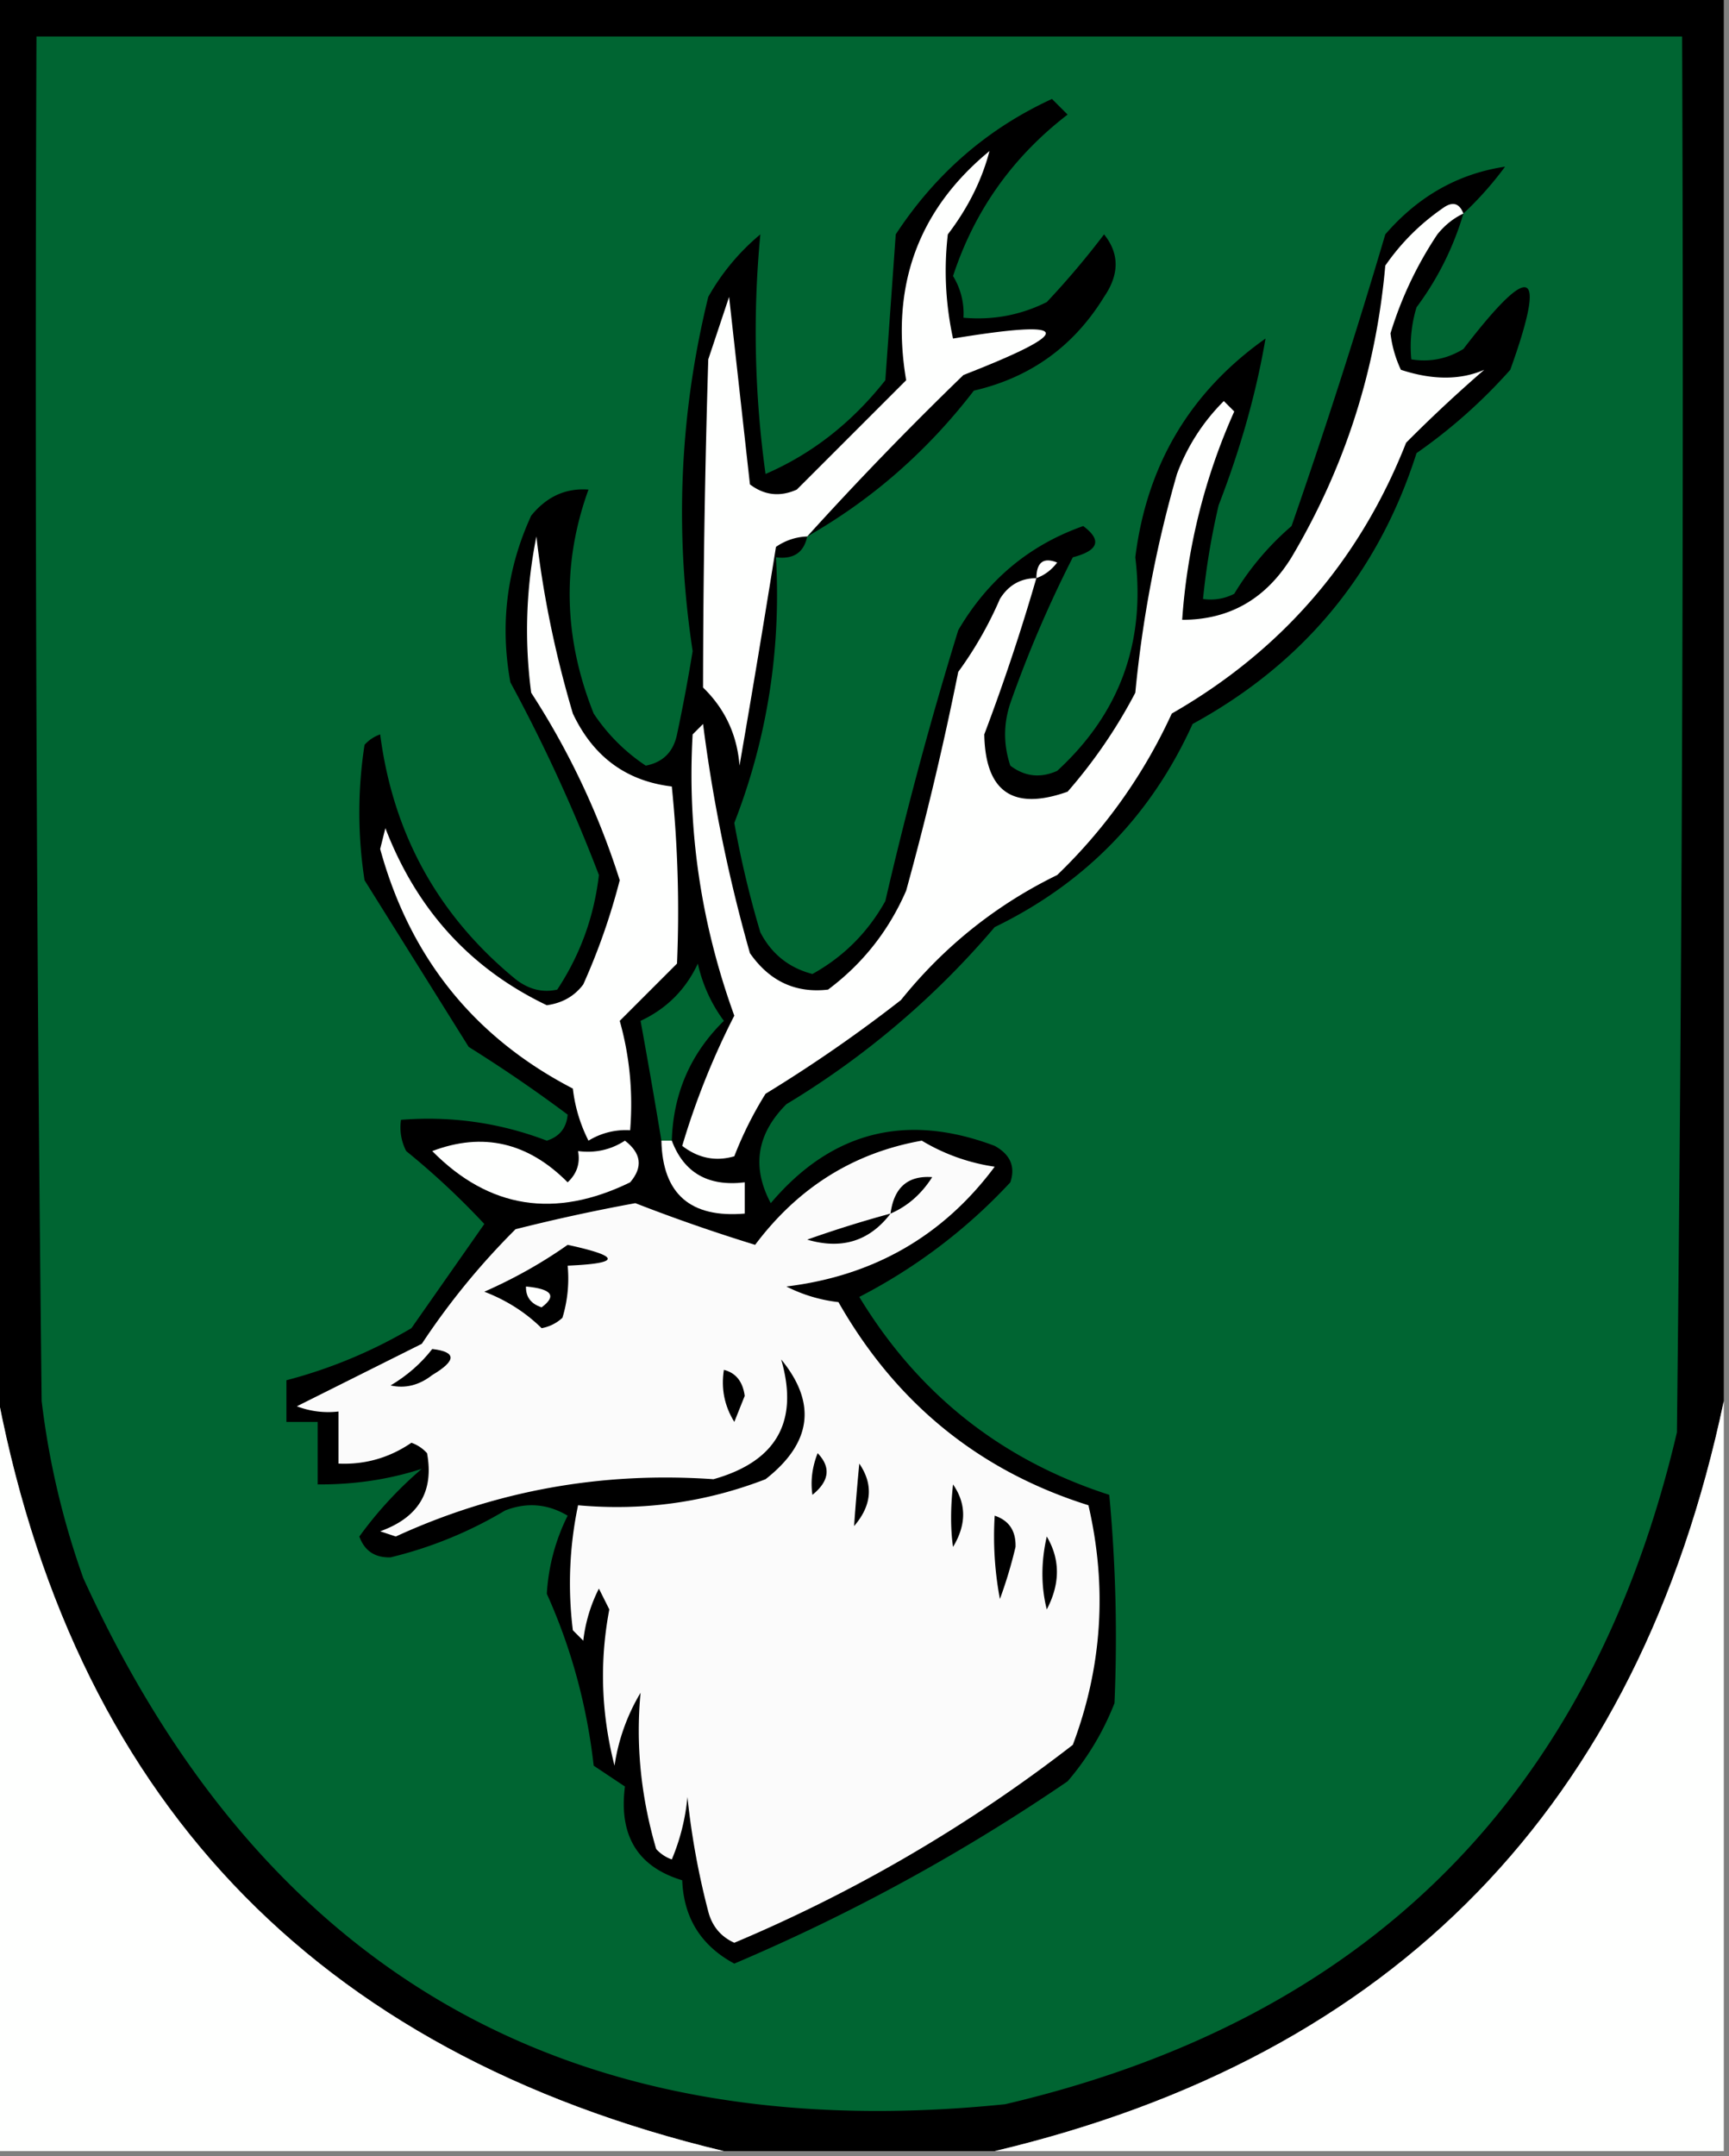 <svg xmlns="http://www.w3.org/2000/svg" width="166" height="207" style="shape-rendering:geometricPrecision;text-rendering:geometricPrecision;image-rendering:optimizeQuality;fill-rule:evenodd;clip-rule:evenodd"><rect width="100%" height="100%" fill="#808080" stroke="none"/><path style="opacity:1" d="M-.5-.5h166v135c-8.2 38.865-31.533 62.865-70 72h-26c-39.466-9.465-62.8-34.132-70-74V-.5z"/><path style="opacity:1" fill="#006532" d="M3.5 3.5h158a8973.7 8973.7 0 0 1-.5 134c-8.181 34.847-29.681 56.347-64.5 64.5-41.696 4.263-71.196-12.57-88.5-50.5a77.833 77.833 0 0 1-4-17c-.5-43.665-.667-87.332-.5-131z"/><path style="opacity:1" d="M77.5 51.5c-.321 1.548-1.321 2.215-3 2 .5 8.855-.834 17.355-4 25.5A95.29 95.29 0 0 0 73 89.5c1.076 2.077 2.743 3.41 5 4 2.987-1.654 5.32-3.987 7-7a373.124 373.124 0 0 1 7-26c2.836-4.845 6.836-8.179 12-10 1.814 1.351 1.481 2.351-1 3a115.135 115.135 0 0 0-6 14c-.667 2-.667 4 0 6 1.388 1.054 2.888 1.22 4.5.5 5.998-5.505 8.498-12.339 7.5-20.5 1.103-8.88 5.27-15.88 12.5-21-.885 5.2-2.385 10.534-4.5 16a70.529 70.529 0 0 0-1.5 9 4.932 4.932 0 0 0 3-.5 26.91 26.91 0 0 1 5.5-6.5 612.02 612.02 0 0 0 9-28c3.159-3.655 6.992-5.822 11.5-6.5a32.634 32.634 0 0 1-4 4.5 28.535 28.535 0 0 1-4.5 9 12.93 12.93 0 0 0-.5 5c1.788.285 3.455-.048 5-1 6.545-8.521 8.045-7.855 4.5 2a51.073 51.073 0 0 1-9 8c-3.667 11.505-10.834 20.172-21.5 26-3.977 8.78-10.31 15.28-19 19.5a81.296 81.296 0 0 1-20 17c-2.85 2.858-3.35 6.025-1.5 9.5 5.821-6.879 12.988-8.712 21.5-5.5 1.507.837 2.007 2.004 1.5 3.5a52.63 52.63 0 0 1-14.5 11c5.668 9.34 13.668 15.673 24 19 .622 6.664.788 13.331.5 20a26.035 26.035 0 0 1-4.5 7.5 184.567 184.567 0 0 1-32 17.5c-3.194-1.723-4.86-4.389-5-8-4.27-1.284-6.103-4.284-5.5-9l-3-2c-.659-5.808-2.159-11.308-4.5-16.5a19.219 19.219 0 0 1 2-7.5c-1.921-1.141-3.921-1.308-6-.5a39.535 39.535 0 0 1-11 4.5c-1.5.047-2.5-.619-3-2a37.371 37.371 0 0 1 6-6.5c-3.142 1.022-6.475 1.522-10 1.5v-6h-3v-4a46.942 46.942 0 0 0 12-5l7-10a74.133 74.133 0 0 0-7.5-7 4.932 4.932 0 0 1-.5-3c4.837-.384 9.503.283 14 2 1.22-.387 1.886-1.22 2-2.5a138.45 138.45 0 0 0-9.5-6.5l-10-16a42.498 42.498 0 0 1 0-13c.414-.457.914-.79 1.5-1 1.242 9.57 5.575 17.404 13 23.5 1.259.982 2.592 1.315 4 1 2.202-3.331 3.536-6.998 4-11A154.37 154.37 0 0 0 49 65.5c-1.01-5.564-.343-10.898 2-16 1.489-1.832 3.322-2.665 5.5-2.5-2.566 7.076-2.4 14.243.5 21.5a17.855 17.855 0 0 0 5 5c1.653-.32 2.653-1.32 3-3a168.855 168.855 0 0 0 1.5-8c-1.748-11.477-1.248-22.81 1.5-34a21.52 21.52 0 0 1 5-6 98.757 98.757 0 0 0 .5 23c4.457-1.928 8.29-4.928 11.5-9l1-14c3.823-5.832 8.823-10.165 15-13l1.5 1.5c-5.275 4.06-8.942 9.226-11 15.5a6.845 6.845 0 0 1 1 4c2.82.253 5.487-.247 8-1.5a80.412 80.412 0 0 0 5.5-6.5c1.48 1.837 1.48 3.837 0 6-2.912 4.746-7.079 7.746-12.5 9-4.46 5.801-9.793 10.468-16 14z"/><path style="opacity:1" fill="#fefffe" d="M77.5 51.5a5.576 5.576 0 0 0-3 1 1606.668 1606.668 0 0 1-3.5 21c-.226-2.95-1.392-5.45-3.5-7.5.012-10.443.179-20.943.5-31.5l2-6 2 18c1.388 1.054 2.888 1.22 4.5.5L87 36.5c-1.533-9.014 1.133-16.347 8-22-.732 2.799-2.066 5.465-4 8-.388 3.35-.22 6.683.5 10 11.533-1.902 11.866-.736 1 3.5a325.51 325.51 0 0 0-15 15.5z"/><path style="opacity:1" fill="#fefffe" d="M140.5 20.5c-.958.453-1.792 1.12-2.5 2a36.004 36.004 0 0 0-4.5 9.5 11.254 11.254 0 0 0 1 3.5c3.038.996 5.704.996 8 0a136.649 136.649 0 0 0-7.5 7c-4.451 11.286-11.951 19.953-22.5 26a50.88 50.88 0 0 1-11 15.5c-5.865 2.86-10.865 6.86-15 12a138.017 138.017 0 0 1-13 9 35.625 35.625 0 0 0-3 6c-1.789.52-3.456.187-5-1a73.21 73.21 0 0 1 5-12.5c-3.192-8.81-4.525-17.81-4-27l1-1a150.235 150.235 0 0 0 4.5 22c1.88 2.692 4.38 3.86 7.5 3.5 3.332-2.491 5.832-5.658 7.5-9.5a303.51 303.51 0 0 0 5-21 36.178 36.178 0 0 0 4-7c.816-1.323 1.983-1.99 3.5-2a197.726 197.726 0 0 1-5 15c.1 5.522 2.766 7.356 8 5.5a48.941 48.941 0 0 0 6.5-9.5 115.414 115.414 0 0 1 4-21 19.35 19.35 0 0 1 4.5-7l1 1a58.774 58.774 0 0 0-5 20c4.529.004 8.029-1.996 10.5-6 5.108-8.607 8.108-17.94 9-28 1.5-2.167 3.333-4 5.5-5.5.937-.692 1.603-.525 2 .5zM51.5 51.5c.644 5.635 1.81 11.301 3.5 17 1.957 4.143 5.124 6.476 9.5 7 .575 5.667.742 11.333.5 17L59.5 98c.956 3.394 1.29 6.894 1 10.5a6.845 6.845 0 0 0-4 1 14.729 14.729 0 0 1-1.5-5c-9.472-4.91-15.638-12.577-18.5-23l.5-2c3.01 7.835 8.178 13.502 15.5 17 1.495-.21 2.661-.876 3.5-2a62.194 62.194 0 0 0 3.5-10 74.033 74.033 0 0 0-8.5-18 45.513 45.513 0 0 1 .5-15z"/><path style="opacity:1" fill="#fefffe" d="M99.5 55.5c.017-1.528.684-2.028 2-1.5-.544.717-1.211 1.217-2 1.5z"/><path style="opacity:1" fill="#006632" d="M64.5 109.5h-1c-.634-3.837-1.3-7.67-2-11.5 2.5-1.167 4.333-3 5.5-5.5a14.437 14.437 0 0 0 2.5 5.5c-3.2 3.136-4.866 6.969-5 11.5z"/><path style="opacity:1" fill="#fefffe" d="M41.5 110.5c4.86-1.841 9.194-.841 13 3 .886-.825 1.219-1.825 1-3 1.644.214 3.144-.12 4.5-1 1.578 1.211 1.745 2.545.5 4-7.216 3.523-13.55 2.523-19-3zM63.5 109.5h1c1.165 3.09 3.498 4.424 7 4v3c-5.218.444-7.884-1.889-8-7z"/><path style="opacity:1" fill="#fbfbfb" d="M88.5 109.5a18.834 18.834 0 0 0 7 2.5c-4.948 6.646-11.615 10.479-20 11.5a14.72 14.72 0 0 0 5 1.5c5.53 9.712 13.53 16.212 24 19.5 1.818 7.859 1.318 15.526-1.5 23a144.64 144.64 0 0 1-32.5 19c-1.299-.59-2.132-1.59-2.5-3a73.682 73.682 0 0 1-2-11 20.211 20.211 0 0 1-1.5 6 3.647 3.647 0 0 1-1.5-1c-1.472-5.027-1.972-10.027-1.5-15a18.984 18.984 0 0 0-2.5 7c-1.283-5.001-1.45-10.001-.5-15l-1-2a14.729 14.729 0 0 0-1.5 5l-1-1a36.433 36.433 0 0 1 .5-12c6.232.561 12.232-.272 18-2.5 4.436-3.475 4.936-7.309 1.5-11.5 1.725 5.958-.442 9.791-6.5 11.5-10.724-.745-20.89 1.088-30.5 5.5l-1.5-.5c3.682-1.32 5.182-3.82 4.5-7.5a3.647 3.647 0 0 0-1.5-1c-2.118 1.446-4.451 2.113-7 2v-5a8.43 8.43 0 0 1-4-.5l12-6a69.77 69.77 0 0 1 9-11 176.81 176.81 0 0 1 11.5-2.5 166.451 166.451 0 0 0 11.5 4c4.135-5.509 9.468-8.842 16-10z"/><path style="opacity:1" d="M85.5 116.5c.326-2.501 1.659-3.668 4-3.5-1.032 1.627-2.366 2.793-4 3.5zM85.5 116.5c-2.016 2.644-4.683 3.477-8 2.5 2.654-.941 5.32-1.774 8-2.5zM54.5 119.5c5.13 1.114 5.13 1.781 0 2a12.935 12.935 0 0 1-.5 5 3.944 3.944 0 0 1-2 1c-1.541-1.517-3.375-2.684-5.5-3.5 2.891-1.274 5.558-2.774 8-4.5z"/><path style="opacity:1" fill="#fefffe" d="M50.5 123.5c2.483.23 2.983.897 1.5 2-1.03-.336-1.53-1.003-1.5-2z"/><path style="opacity:1" d="M41.5 129.5c2.342.275 2.342 1.108 0 2.5-1.259.982-2.592 1.315-4 1 1.593-.949 2.926-2.115 4-3.5zM69.5 131.5c1.15.291 1.816 1.124 2 2.5l-1 2.5c-.952-1.545-1.285-3.212-1-5z"/><path style="opacity:1" fill="#fefffe" d="M-.5 132.5c7.2 39.868 30.534 64.535 70 74h-70v-74zM165.5 134.5v72h-70c38.467-9.135 61.8-33.135 70-72z"/><path style="opacity:1" d="M78.5 139.5c1.296 1.349 1.13 2.682-.5 4-.195-1.319-.028-2.653.5-4zM82.5 140.5c1.374 2.017 1.207 4.017-.5 6 .135-1.925.302-3.925.5-6zM91.5 142.5c1.293 1.864 1.293 3.864 0 6-.246-1.72-.246-3.72 0-6zM95.5 145.5c1.38.462 2.047 1.462 2 3a43.067 43.067 0 0 1-1.5 5 32.438 32.438 0 0 1-.5-8zM100.5 147.5c1.297 2.193 1.297 4.527 0 7-.557-2.218-.557-4.551 0-7z"/></svg>